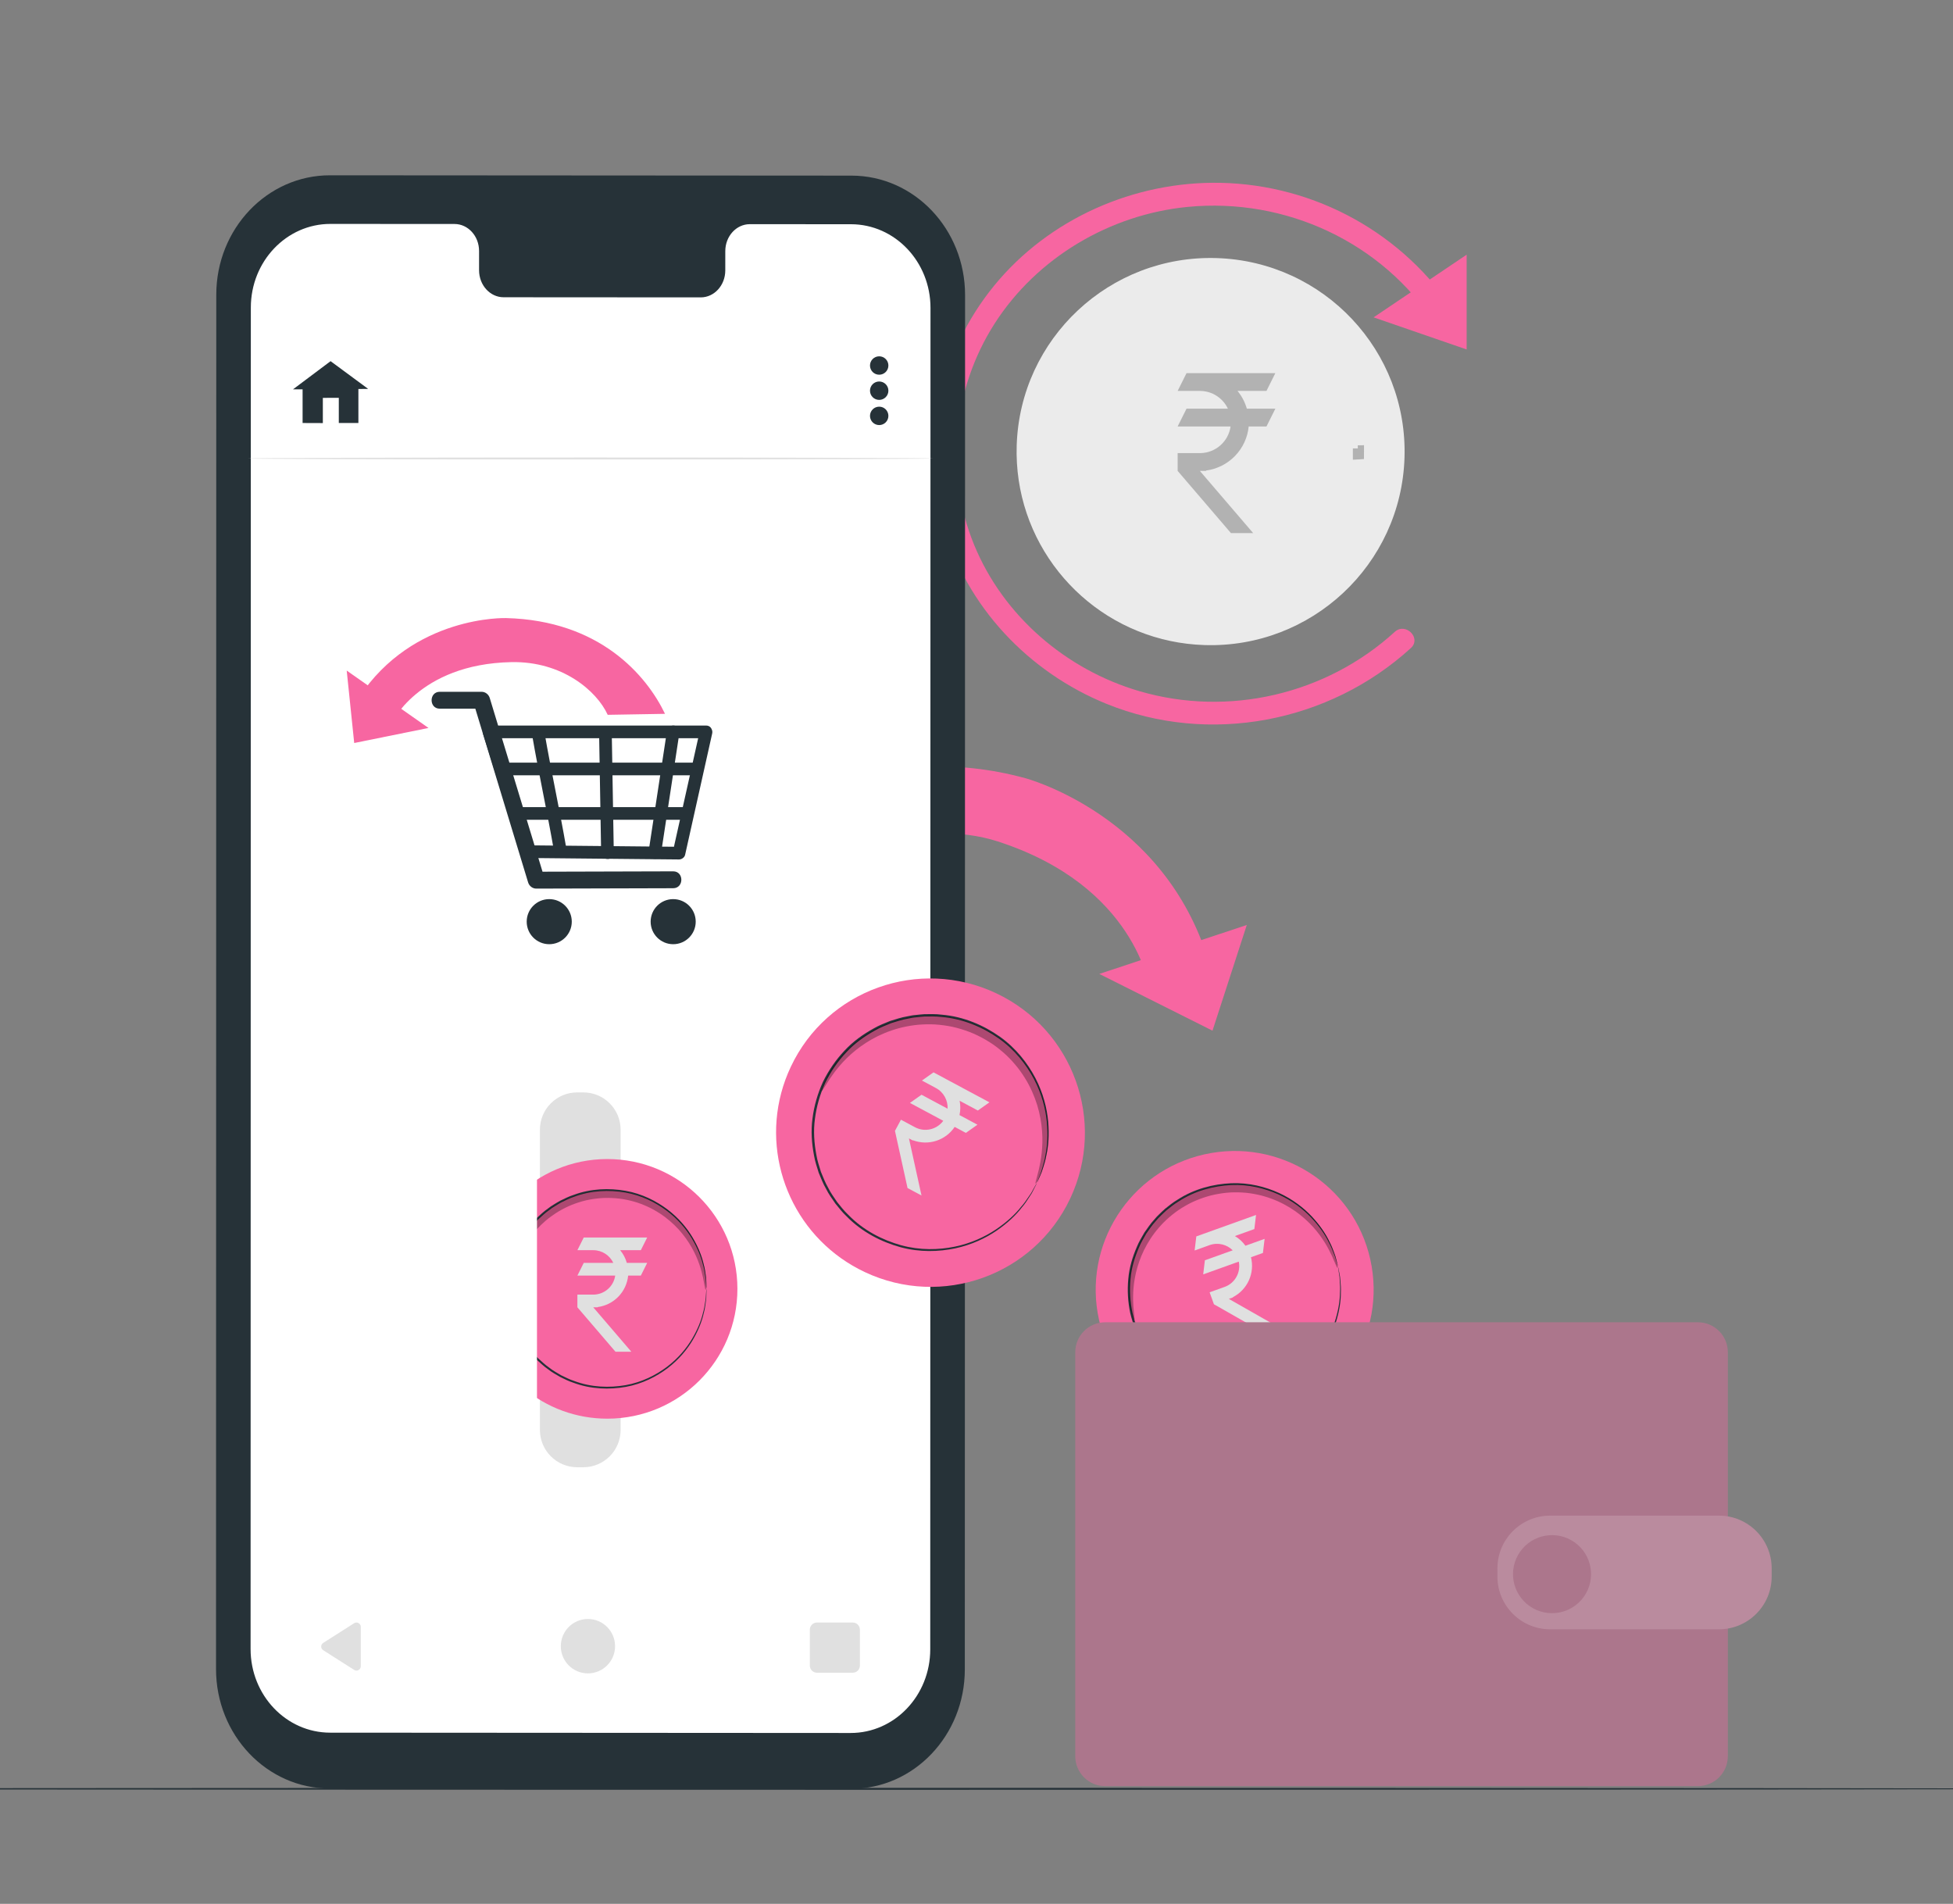 <svg width="356" height="347" viewBox="0 0 356 347" fill="none" xmlns="http://www.w3.org/2000/svg">
<rect x="0" y="0" width="356" height="347" fill="#808080" stroke="none"/>
<g clip-path="url(#clip0_321_8223)">
<path d="M256.018 83.44C255.392 102.916 239.06 118.197 219.54 117.572C217.424 117.504 215.357 117.252 213.355 116.831C196.886 113.374 184.77 98.537 185.328 81.171C185.952 61.694 202.284 46.414 221.804 47.04C241.325 47.666 256.643 63.964 256.018 83.44Z" fill="#EBEBEB"/>
<path d="M247.627 82.731L247.61 82.731L247.627 82.731C247.627 82.731 247.627 82.731 247.627 82.731ZM247.627 82.731L247.608 82.731V83.17L247.624 82.945C247.625 82.885 247.626 82.814 247.627 82.731ZM247.608 82.17C247.587 82.17 247.568 82.171 247.548 82.172L247.629 82.17C247.629 82.17 247.629 82.17 247.629 82.17C247.628 82.385 247.627 82.571 247.627 82.73L247.608 82.731V82.17Z" fill="#E0E0E0" stroke="#B2B2B2" stroke-width="2"/>
<path d="M254.238 115.167C241.752 126.572 223.942 130.726 207.69 125.973C194.333 122.067 182.882 112.257 177.571 99.31C172.168 86.14 173.639 70.947 181.299 58.985C189.004 46.952 202.341 39.078 216.521 37.708C234.341 35.986 251.957 44.137 261.712 59.217C263.163 61.459 266.769 59.373 265.308 57.115C255.914 42.595 239.817 33.687 222.52 33.324C206.79 32.992 191.183 39.853 181.196 52.089C171.308 64.205 167.667 80.572 171.936 95.683C176.138 110.56 187.492 122.528 201.725 128.297C220.478 135.897 242.311 131.695 257.182 118.112C259.165 116.3 256.213 113.362 254.238 115.167Z" fill="#F766A1"/>
<path d="M250.383 57.842L267.346 46.419V63.695L250.383 57.842Z" fill="#F766A1"/>
<path d="M384.27 326.036C384.27 326.136 284.611 326.217 161.703 326.217C38.753 326.217 -60.886 326.136 -60.886 326.036C-60.886 325.937 38.753 325.856 161.703 325.856C284.611 325.856 384.27 325.936 384.27 326.036Z" fill="#263238"/>
<path d="M186.877 141.828C186.877 141.828 212.313 148.527 220.355 175.355L209.542 180.15C209.542 180.15 207.065 161.487 181.863 153.359C168.229 148.961 150.175 155.167 145.174 160.852L133.04 155.618C141.184 146.687 161.209 134.832 186.877 141.828Z" fill="#F766A1"/>
<path d="M227.27 168.59L200.387 177.511L221.018 187.853L227.27 168.59Z" fill="#F766A1"/>
<path d="M155.148 326.036L60.076 325.977C48.642 325.971 39.377 316.225 39.379 304.209L39.425 53.712C39.428 41.688 48.706 31.944 60.147 31.951L155.22 32.01C166.654 32.017 175.919 41.763 175.917 53.779L175.871 304.277C175.868 316.299 166.589 326.043 155.148 326.036Z" fill="#263238"/>
<path d="M155.118 40.869L136.685 40.858C134.213 40.856 132.209 43.057 132.209 45.773L132.207 49.287C132.207 52.003 130.202 54.203 127.731 54.202L91.802 54.18C89.33 54.178 87.326 51.975 87.326 49.259L87.327 45.746C87.327 43.03 85.323 40.827 82.852 40.825L76.369 40.821L60.236 40.811C52.223 40.806 45.725 47.63 45.724 56.051L45.678 300.553C45.676 308.971 52.165 315.795 60.173 315.801L155.056 315.859C163.068 315.864 169.566 309.04 169.568 300.619L169.614 56.115C169.615 47.699 163.127 40.874 155.118 40.869Z" fill="white"/>
<path d="M65.766 296.518V303.694C65.766 304.317 65.081 304.694 64.556 304.361L58.916 300.773C58.428 300.462 58.428 299.75 58.916 299.439L64.556 295.851C65.081 295.518 65.766 295.896 65.766 296.518Z" fill="#E0E0E0"/>
<path d="M112.116 300.04C112.116 302.778 109.901 304.996 107.171 304.996C104.439 304.996 102.226 302.777 102.226 300.04C102.226 297.302 104.44 295.083 107.171 295.083C109.901 295.083 112.116 297.302 112.116 300.04Z" fill="#E0E0E0"/>
<path d="M155.447 304.874H148.918C148.201 304.874 147.62 304.293 147.62 303.576V297.025C147.62 296.308 148.201 295.727 148.918 295.727H155.447C156.164 295.727 156.745 296.308 156.745 297.025V303.576C156.744 304.293 156.163 304.874 155.447 304.874Z" fill="#E0E0E0"/>
<path d="M80.163 129.167C82.705 129.167 85.246 129.167 87.787 129.167C87.293 128.79 86.798 128.414 86.303 128.037C87.428 131.739 88.553 135.441 89.678 139.144C91.463 145.018 93.247 150.891 95.032 156.765C95.444 158.12 95.856 159.475 96.267 160.83C96.465 161.479 97.063 161.962 97.752 161.96C105.029 161.94 112.307 161.92 119.584 161.9C120.627 161.897 121.668 161.894 122.711 161.891C124.691 161.886 124.695 158.807 122.711 158.812C115.433 158.832 108.156 158.852 100.878 158.873C99.836 158.875 98.794 158.878 97.752 158.881C98.247 159.258 98.741 159.635 99.236 160.011C98.111 156.309 96.986 152.607 95.862 148.905C94.077 143.031 92.292 137.157 90.507 131.283C90.095 129.928 89.683 128.573 89.272 127.218C89.074 126.568 88.476 126.088 87.787 126.088C85.246 126.088 82.705 126.088 80.163 126.088C78.182 126.088 78.179 129.167 80.163 129.167Z" fill="#263238"/>
<path d="M127.591 133.085C126.153 139.526 124.716 145.968 123.278 152.409C123.071 153.334 122.864 154.26 122.658 155.187C123.029 154.904 123.4 154.622 123.771 154.339C120.655 154.309 117.54 154.278 114.424 154.248C109.428 154.199 104.432 154.15 99.435 154.101C98.293 154.09 97.15 154.078 96.008 154.067C96.379 154.35 96.75 154.632 97.121 154.915C95.117 148.538 93.113 142.161 91.109 135.785C90.826 134.885 90.543 133.986 90.26 133.086C89.889 133.573 89.518 134.06 89.147 134.547C93.622 134.547 98.097 134.547 102.571 134.547C109.646 134.547 116.72 134.547 123.794 134.547C125.43 134.547 127.067 134.547 128.704 134.547C130.189 134.547 130.192 132.238 128.704 132.238C124.229 132.238 119.754 132.238 115.28 132.238C108.206 132.238 101.131 132.238 94.057 132.238C92.421 132.238 90.784 132.238 89.147 132.238C88.419 132.238 87.807 132.979 88.034 133.7C90.038 140.076 92.043 146.453 94.047 152.83C94.329 153.729 94.612 154.629 94.895 155.529C95.049 156.02 95.487 156.371 96.008 156.376C99.124 156.407 102.239 156.437 105.355 156.468C110.351 156.517 115.347 156.566 120.344 156.615C121.486 156.626 122.629 156.637 123.771 156.648C124.256 156.653 124.775 156.288 124.884 155.801C126.322 149.36 127.759 142.918 129.197 136.477C129.404 135.551 129.611 134.626 129.817 133.7C130.14 132.251 127.915 131.633 127.591 133.085Z" fill="#263238"/>
<path d="M97.016 134.073C98.231 141.119 99.775 148.104 100.991 155.151C101.243 156.613 103.468 155.993 103.217 154.538C102.002 147.491 100.458 140.506 99.243 133.458C98.991 131.997 96.765 132.617 97.016 134.073Z" fill="#263238"/>
<path d="M109.21 133.766C109.326 140.992 109.46 148.217 109.577 155.443C109.6 156.927 111.91 156.932 111.886 155.443C111.769 148.217 111.635 140.992 111.518 133.766C111.495 132.281 109.186 132.276 109.21 133.766Z" fill="#263238"/>
<path d="M120.472 155.704C121.449 149.287 122.426 142.87 123.404 136.453C123.544 135.535 123.684 134.617 123.823 133.699C123.918 133.078 123.666 132.464 123.017 132.278C122.472 132.122 121.691 132.469 121.596 133.085C120.619 139.502 119.642 145.919 118.664 152.336C118.525 153.255 118.385 154.172 118.245 155.09C118.151 155.711 118.402 156.325 119.052 156.511C119.597 156.667 120.379 156.321 120.472 155.704Z" fill="#263238"/>
<path d="M91.663 141.307C103.305 141.307 114.947 141.307 126.59 141.307C128.076 141.307 128.078 138.998 126.59 138.998C114.947 138.998 103.305 138.998 91.663 138.998C90.177 138.998 90.175 141.307 91.663 141.307Z" fill="#263238"/>
<path d="M94.938 149.414C105.021 149.414 115.103 149.414 125.186 149.414C126.672 149.414 126.674 147.105 125.186 147.105C115.103 147.105 105.02 147.105 94.938 147.105C93.452 147.105 93.449 149.414 94.938 149.414Z" fill="#263238"/>
<path d="M122.71 172.093C124.979 172.093 126.818 170.253 126.818 167.984C126.818 165.715 124.979 163.876 122.71 163.876C120.441 163.876 118.602 165.715 118.602 167.984C118.602 170.253 120.441 172.093 122.71 172.093Z" fill="#263238"/>
<path d="M100.117 172.093C102.386 172.093 104.225 170.253 104.225 167.984C104.225 165.715 102.386 163.876 100.117 163.876C97.848 163.876 96.009 165.715 96.009 167.984C96.009 170.253 97.848 172.093 100.117 172.093Z" fill="#263238"/>
<path d="M92.243 112.652C92.243 112.652 75.34 112.081 65.434 127.119L71.209 132.07C71.209 132.07 76.18 121.032 93.202 120.68C102.411 120.489 108.747 125.86 110.777 130.285L121.223 130.106C117.858 123.1 109.343 113.082 92.243 112.652Z" fill="#F766A1"/>
<path d="M63.2 122.222L78.11 132.68L64.566 135.424L63.2 122.222Z" fill="#F766A1"/>
<path d="M161.94 66.62C161.94 67.546 161.189 68.297 160.262 68.297C159.336 68.297 158.585 67.546 158.585 66.62C158.585 65.693 159.336 64.942 160.262 64.942C161.189 64.942 161.94 65.693 161.94 66.62Z" fill="#263238"/>
<path d="M160.262 72.886C161.189 72.886 161.94 72.135 161.94 71.209C161.94 70.282 161.189 69.531 160.262 69.531C159.336 69.531 158.585 70.282 158.585 71.209C158.585 72.135 159.336 72.886 160.262 72.886Z" fill="#263238"/>
<path d="M160.262 77.475C161.189 77.475 161.94 76.724 161.94 75.797C161.94 74.871 161.189 74.12 160.262 74.12C159.336 74.12 158.585 74.871 158.585 75.797C158.585 76.724 159.336 77.475 160.262 77.475Z" fill="#263238"/>
<path d="M60.26 65.826L53.414 70.96H55.158V77.098L58.849 77.111V72.518L61.759 72.506V77.098H65.329V70.899L67.107 70.88L60.26 65.826Z" fill="#263238"/>
<path d="M170.055 83.564C170.055 83.664 142.111 83.745 107.65 83.745C73.175 83.745 45.238 83.664 45.238 83.564C45.238 83.464 73.175 83.383 107.65 83.383C142.111 83.383 170.055 83.464 170.055 83.564Z" fill="#E0E0E0"/>
<path d="M106.33 267.424H105.217C101.462 267.424 98.418 264.379 98.418 260.624V205.904C98.418 202.148 101.462 199.104 105.217 199.104H106.33C110.085 199.104 113.129 202.148 113.129 205.904V260.624C113.128 264.38 110.085 267.424 106.33 267.424Z" fill="#E0E0E0"/>
<path d="M134.418 234.882C134.434 247.95 123.83 258.555 110.734 258.572C109.314 258.574 107.924 258.451 106.572 258.214C95.458 256.265 87.006 246.592 86.992 234.941C86.975 221.874 97.579 211.268 110.675 211.252C123.771 211.236 134.401 221.816 134.418 234.882Z" fill="#F766A1"/>
<path d="M129.428 235.134C129.441 245.092 121.36 253.174 111.379 253.186C101.399 253.199 93.298 245.137 93.286 235.179C93.274 225.221 101.355 217.139 111.335 217.126C121.315 217.114 129.416 225.176 129.428 235.134Z" fill="#F766A1"/>
<path d="M128.776 234.89C128.77 234.89 128.758 234.791 128.741 234.598C128.726 234.387 128.704 234.104 128.678 233.742C128.665 233.552 128.652 233.342 128.636 233.112C128.61 232.881 128.559 232.631 128.517 232.36C128.428 231.816 128.343 231.186 128.132 230.502C127.807 229.112 127.149 227.47 126.114 225.733C125.071 224.002 123.57 222.197 121.531 220.668C119.498 219.153 116.938 217.866 113.985 217.351C111.052 216.853 107.744 216.949 104.593 218.147C103.792 218.405 103.038 218.8 102.263 219.173C101.885 219.376 101.524 219.616 101.15 219.838C100.77 220.05 100.421 220.313 100.072 220.58C99.346 221.079 98.71 221.702 98.045 222.303C97.444 222.968 96.811 223.619 96.294 224.374C95.229 225.849 94.302 227.491 93.741 229.295C93.158 231.088 92.846 232.992 92.823 234.931C92.85 236.869 93.167 238.774 93.753 240.566C94.319 242.37 95.251 244.009 96.319 245.482C96.838 246.237 97.473 246.886 98.075 247.549C98.742 248.148 99.379 248.77 100.107 249.267C100.792 249.821 101.566 250.229 102.302 250.67C103.078 251.041 103.833 251.435 104.635 251.69C107.789 252.881 111.098 252.967 114.03 252.463C116.981 251.94 119.539 250.647 121.568 249.127C123.602 247.593 125.098 245.784 126.137 244.051C127.168 242.311 127.822 240.668 128.143 239.277C128.352 238.592 128.436 237.962 128.523 237.419C128.565 237.147 128.615 236.897 128.64 236.666C128.655 236.435 128.669 236.226 128.681 236.036C128.706 235.674 128.726 235.391 128.742 235.18C128.758 234.989 128.769 234.89 128.776 234.89C128.782 234.89 128.784 234.989 128.781 235.183C128.775 235.394 128.767 235.68 128.757 236.043C128.75 236.233 128.743 236.445 128.735 236.677C128.715 236.909 128.671 237.161 128.635 237.436C128.559 237.984 128.486 238.621 128.287 239.315C127.985 240.722 127.346 242.391 126.32 244.161C125.287 245.924 123.786 247.77 121.731 249.342C119.683 250.898 117.09 252.227 114.088 252.773C111.108 253.3 107.738 253.224 104.517 252.02C103.698 251.761 102.927 251.363 102.135 250.985C101.383 250.537 100.593 250.122 99.893 249.56C99.149 249.053 98.498 248.421 97.817 247.81C97.2 247.134 96.553 246.472 96.021 245.704C94.929 244.201 93.976 242.527 93.396 240.686C92.796 238.856 92.472 236.91 92.444 234.931C92.468 232.952 92.788 231.006 93.383 229.175C93.959 227.334 94.906 225.658 95.995 224.153C96.525 223.383 97.171 222.72 97.786 222.043C98.465 221.43 99.115 220.796 99.857 220.288C100.214 220.016 100.571 219.749 100.959 219.532C101.341 219.307 101.71 219.064 102.096 218.857C102.886 218.478 103.657 218.078 104.475 217.817C107.691 216.604 111.061 216.52 114.042 217.04C117.045 217.578 119.641 218.901 121.693 220.452C123.752 222.018 125.258 223.86 126.296 225.621C127.327 227.389 127.97 229.055 128.275 230.463C128.477 231.156 128.552 231.793 128.629 232.341C128.665 232.616 128.71 232.868 128.731 233.1C128.74 233.332 128.747 233.543 128.754 233.734C128.765 234.098 128.774 234.383 128.78 234.594C128.783 234.791 128.782 234.89 128.776 234.89Z" fill="#263238"/>
<g opacity="0.3">
<path d="M128.635 235.079C128.526 235.083 128.449 234.29 128.159 232.906C127.862 231.531 127.318 229.542 126.088 227.37C125.474 226.288 124.692 225.167 123.714 224.088C122.729 223.02 121.56 221.984 120.189 221.109C119.506 220.669 118.779 220.259 118.005 219.912C117.232 219.56 116.423 219.245 115.574 219.009C114.727 218.771 113.85 218.575 112.947 218.468C112.045 218.359 111.122 218.314 110.188 218.338C109.254 218.375 108.336 218.481 107.443 218.648C106.549 218.815 105.686 219.068 104.856 219.362C104.024 219.653 103.236 220.022 102.489 220.423C101.739 220.82 101.04 221.278 100.386 221.761C99.075 222.725 97.975 223.837 97.062 224.967C96.156 226.107 95.45 227.277 94.906 228.397C93.819 230.645 93.405 232.666 93.198 234.058C92.999 235.458 92.974 236.254 92.865 236.256C92.784 236.26 92.628 235.467 92.667 234.009C92.715 232.561 92.992 230.42 94.023 227.991C94.539 226.783 95.238 225.51 96.163 224.264C97.096 223.027 98.24 221.807 99.626 220.743C100.317 220.21 101.059 219.705 101.86 219.264C102.658 218.82 103.503 218.413 104.397 218.089C105.289 217.763 106.218 217.484 107.183 217.298C108.146 217.112 109.138 216.996 110.144 216.956C111.151 216.929 112.147 216.98 113.12 217.103C114.094 217.224 115.039 217.442 115.951 217.708C116.864 217.972 117.732 218.323 118.558 218.715C119.385 219.101 120.159 219.557 120.882 220.043C122.334 221.013 123.555 222.155 124.567 223.328C125.569 224.51 126.351 225.734 126.944 226.906C128.13 229.261 128.546 231.38 128.688 232.822C128.82 234.276 128.714 235.077 128.635 235.079Z" fill="black"/>
</g>
<path d="M97.882 201.842H70.51V263.027H97.882V201.842Z" fill="white"/>
<path d="M249.781 229.532C252.829 243.154 244.232 256.674 230.58 259.73C229.1 260.061 227.622 260.256 226.158 260.322C214.115 260.868 203.058 252.742 200.34 240.596C197.292 226.974 205.888 213.454 219.541 210.399C233.194 207.344 246.733 215.91 249.781 229.532Z" fill="#F766A1"/>
<path d="M244.636 230.952C246.959 241.332 240.408 251.635 230.003 253.964C219.599 256.292 209.281 249.764 206.959 239.384C204.636 229.003 211.188 218.7 221.591 216.372C231.995 214.044 242.313 220.571 244.636 230.952Z" fill="#F766A1"/>
<path d="M243.899 230.849C243.892 230.85 243.857 230.749 243.795 230.552C243.73 230.336 243.642 230.045 243.531 229.674C243.474 229.479 243.411 229.264 243.341 229.027C243.26 228.792 243.15 228.543 243.043 228.27C242.824 227.724 242.589 227.087 242.211 226.422C241.549 225.048 240.483 223.488 239 221.917C237.511 220.355 235.527 218.821 233.046 217.699C230.576 216.59 227.607 215.843 224.408 215.991C221.234 216.153 217.807 217.019 214.799 219C214.024 219.455 213.328 220.042 212.607 220.611C212.26 220.911 211.94 221.244 211.601 221.562C211.254 221.872 210.95 222.227 210.649 222.587C210.008 223.276 209.489 224.073 208.935 224.854C208.462 225.687 207.954 226.512 207.589 227.42C206.822 229.205 206.235 231.133 206.068 233.144C205.877 235.148 205.993 237.207 206.418 239.234C206.897 241.249 207.669 243.162 208.696 244.895C209.704 246.644 211.056 248.137 212.512 249.426C213.229 250.091 214.041 250.621 214.823 251.174C215.657 251.644 216.466 252.145 217.34 252.494C218.182 252.913 219.085 253.157 219.954 253.447C220.849 253.654 221.728 253.89 222.624 253.97C226.189 254.48 229.66 253.803 232.599 252.596C235.556 251.366 237.923 249.424 239.686 247.369C241.452 245.296 242.592 243.063 243.274 241.015C243.945 238.962 244.246 237.097 244.258 235.572C244.317 234.809 244.259 234.133 244.223 233.546C244.203 233.252 244.198 232.98 244.17 232.734C244.132 232.49 244.098 232.268 244.066 232.067C244.009 231.684 243.965 231.384 243.932 231.16C243.903 230.956 243.892 230.85 243.899 230.849C243.906 230.847 243.93 230.95 243.972 231.153C244.015 231.375 244.073 231.674 244.147 232.055C244.184 232.255 244.225 232.478 244.271 232.722C244.304 232.969 244.317 233.242 244.343 233.537C244.391 234.126 244.463 234.807 244.415 235.577C244.427 237.115 244.148 239.003 243.488 241.087C242.819 243.166 241.683 245.439 239.905 247.554C238.13 249.652 235.735 251.64 232.731 252.905C229.746 254.147 226.214 254.849 222.577 254.341C221.663 254.261 220.765 254.024 219.853 253.815C218.965 253.522 218.044 253.273 217.184 252.849C216.291 252.493 215.465 251.985 214.613 251.506C213.813 250.944 212.985 250.404 212.252 249.726C210.764 248.412 209.383 246.888 208.351 245.103C207.301 243.334 206.511 241.38 206.024 239.322C205.589 237.254 205.471 235.151 205.668 233.104C205.84 231.049 206.44 229.082 207.226 227.261C207.6 226.335 208.119 225.493 208.604 224.645C209.17 223.848 209.702 223.037 210.357 222.335C210.665 221.969 210.976 221.607 211.33 221.292C211.676 220.969 212.004 220.63 212.359 220.324C213.095 219.745 213.806 219.149 214.598 218.688C217.671 216.677 221.165 215.807 224.395 215.658C227.65 215.522 230.665 216.299 233.164 217.441C235.674 218.596 237.672 220.167 239.163 221.763C240.647 223.368 241.705 224.957 242.35 226.353C242.721 227.029 242.946 227.676 243.155 228.23C243.257 228.507 243.361 228.76 243.436 228.997C243.499 229.237 243.556 229.455 243.608 229.653C243.704 230.029 243.779 230.324 243.835 230.544C243.884 230.743 243.905 230.847 243.899 230.849Z" fill="#263238"/>
<g opacity="0.3">
<path d="M243.796 231.078C243.684 231.108 243.419 230.299 242.796 228.923C242.168 227.557 241.139 225.609 239.352 223.63C238.46 222.646 237.385 221.657 236.116 220.759C234.841 219.874 233.382 219.065 231.749 218.471C230.934 218.171 230.081 217.911 229.193 217.729C228.306 217.541 227.389 217.4 226.449 217.351C225.511 217.299 224.551 217.298 223.585 217.396C222.618 217.491 221.646 217.659 220.678 217.9C219.712 218.155 218.78 218.479 217.887 218.861C216.993 219.242 216.152 219.706 215.355 220.205C214.555 220.702 213.819 221.269 213.132 221.861C212.442 222.45 211.819 223.089 211.25 223.745C210.106 225.054 209.217 226.468 208.526 227.859C207.847 229.258 207.381 230.643 207.074 231.936C206.463 234.532 206.499 236.735 206.607 238.234C206.724 239.74 206.882 240.576 206.769 240.604C206.687 240.627 206.339 239.837 206.041 238.307C205.755 236.787 205.548 234.489 206.059 231.718C206.317 230.337 206.751 228.848 207.427 227.334C208.112 225.828 209.023 224.291 210.222 222.859C210.818 222.142 211.475 221.444 212.208 220.799C212.937 220.15 213.723 219.53 214.58 218.985C215.435 218.438 216.339 217.931 217.302 217.514C218.263 217.096 219.27 216.745 220.311 216.47C221.354 216.209 222.404 216.03 223.448 215.933C224.492 215.834 225.528 215.842 226.541 215.908C227.554 215.972 228.542 216.136 229.492 216.353C230.445 216.565 231.358 216.86 232.225 217.199C233.964 217.874 235.503 218.781 236.829 219.77C238.149 220.77 239.248 221.866 240.138 222.95C241.921 225.13 242.847 227.243 243.329 228.714C243.803 230.198 243.879 231.058 243.796 231.078Z" fill="black"/>
</g>
<path d="M195.082 218.443C188.469 232.476 171.707 238.48 157.642 231.854C156.118 231.135 154.687 230.298 153.357 229.358C142.416 221.627 138.251 206.956 144.147 194.443C150.758 180.409 167.52 174.405 181.586 181.033C195.651 187.66 201.693 204.409 195.082 218.443Z" fill="#F766A1"/>
<path d="M189.598 216.18C184.56 226.874 171.786 231.45 161.067 226.4C150.349 221.349 145.744 208.585 150.782 197.891C155.821 187.196 168.595 182.621 179.313 187.671C190.032 192.723 194.636 205.486 189.598 216.18Z" fill="#F766A1"/>
<path d="M189.022 215.588C189.015 215.584 189.052 215.472 189.133 215.257C189.223 215.022 189.344 214.708 189.499 214.306C189.582 214.096 189.673 213.863 189.774 213.608C189.863 213.347 189.936 213.054 190.028 212.74C190.208 212.112 190.437 211.392 190.557 210.551C190.914 208.894 191.04 206.797 190.811 204.407C190.568 202.021 189.873 199.322 188.461 196.646C187.048 193.989 184.952 191.309 182.044 189.258C179.149 187.236 175.549 185.66 171.56 185.347C170.569 185.217 169.558 185.259 168.538 185.266C168.029 185.293 167.52 185.367 167.006 185.415C166.491 185.451 165.982 185.555 165.472 185.666C164.44 185.833 163.441 186.179 162.423 186.487C161.44 186.896 160.432 187.273 159.493 187.821C157.602 188.865 155.774 190.156 154.256 191.807C152.721 193.437 151.419 195.322 150.411 197.39C149.458 199.486 148.831 201.69 148.551 203.911C148.243 206.134 148.412 208.366 148.81 210.49C148.986 211.563 149.337 212.582 149.646 213.6C150.058 214.581 150.426 215.572 150.955 216.475C151.409 217.418 152.034 218.248 152.599 219.094C153.243 219.886 153.855 220.692 154.586 221.374C157.367 224.252 160.875 226.024 164.278 226.969C167.712 227.906 171.113 227.816 174.061 227.214C177.023 226.599 179.547 225.417 181.541 224.084C183.53 222.739 185.065 221.308 186.115 219.977C186.687 219.348 187.097 218.714 187.466 218.175C187.649 217.904 187.829 217.661 187.974 217.427C188.106 217.187 188.227 216.969 188.337 216.771C188.548 216.396 188.713 216.102 188.836 215.883C188.952 215.685 189.015 215.584 189.022 215.588C189.028 215.591 188.98 215.698 188.879 215.904C188.765 216.129 188.612 216.43 188.417 216.815C188.313 217.017 188.198 217.24 188.072 217.485C187.932 217.725 187.757 217.973 187.58 218.249C187.22 218.8 186.818 219.446 186.252 220.089C185.214 221.446 183.682 222.913 181.682 224.293C179.678 225.661 177.131 226.88 174.128 227.525C171.14 228.156 167.682 228.267 164.184 227.33C160.718 226.384 157.139 224.592 154.293 221.666C153.546 220.972 152.92 220.153 152.261 219.346C151.682 218.484 151.043 217.638 150.578 216.679C150.037 215.758 149.658 214.749 149.237 213.748C148.918 212.71 148.559 211.671 148.378 210.576C147.968 208.408 147.794 206.128 148.106 203.858C148.39 201.59 149.03 199.337 150.004 197.198C151.033 195.086 152.363 193.16 153.932 191.498C155.484 189.813 157.351 188.495 159.283 187.432C160.242 186.875 161.272 186.49 162.276 186.075C163.315 185.762 164.335 185.413 165.389 185.243C165.909 185.132 166.428 185.027 166.954 184.991C167.478 184.943 167.998 184.869 168.517 184.843C169.558 184.837 170.589 184.798 171.599 184.933C175.666 185.264 179.326 186.882 182.262 188.953C185.212 191.054 187.328 193.791 188.743 196.497C190.158 199.222 190.84 201.964 191.061 204.381C191.27 206.802 191.115 208.917 190.729 210.583C190.594 211.429 190.351 212.15 190.156 212.778C190.056 213.091 189.976 213.384 189.881 213.644C189.772 213.897 189.674 214.128 189.584 214.337C189.412 214.733 189.276 215.043 189.176 215.273C189.081 215.485 189.028 215.591 189.022 215.588Z" fill="#263238"/>
<g opacity="0.3">
<path d="M188.774 215.719C188.656 215.669 188.976 214.778 189.366 213.146C189.746 211.519 190.171 209.108 189.952 206.153C189.841 204.681 189.572 203.08 189.069 201.426C188.554 199.78 187.824 198.075 186.797 196.44C186.287 195.621 185.714 194.812 185.059 194.046C184.408 193.278 183.7 192.528 182.908 191.844C182.119 191.158 181.278 190.503 180.363 189.93C179.45 189.354 178.482 188.839 177.468 188.39C176.447 187.957 175.407 187.604 174.364 187.331C173.319 187.056 172.265 186.89 171.225 186.784C170.183 186.674 169.151 186.67 168.145 186.722C167.138 186.768 166.156 186.905 165.209 187.092C163.312 187.461 161.568 188.095 160.014 188.846C158.464 189.61 157.111 190.508 155.959 191.434C153.653 193.295 152.184 195.253 151.256 196.643C150.332 198.044 149.9 198.886 149.782 198.834C149.694 198.798 149.927 197.867 150.71 196.321C151.495 194.792 152.88 192.634 155.218 190.551C156.385 189.515 157.782 188.504 159.406 187.635C161.035 186.781 162.882 186.052 164.91 185.614C165.922 185.391 166.974 185.226 168.058 185.159C169.14 185.087 170.253 185.079 171.376 185.184C172.5 185.287 173.639 185.459 174.768 185.749C175.897 186.037 177.02 186.416 178.12 186.884C179.215 187.367 180.258 187.926 181.239 188.552C182.224 189.177 183.128 189.891 183.971 190.639C184.817 191.386 185.571 192.203 186.258 193.042C186.95 193.877 187.55 194.758 188.08 195.648C189.146 197.426 189.878 199.271 190.368 201.043C190.845 202.82 191.062 204.531 191.104 206.09C191.182 209.219 190.554 211.705 189.975 213.325C189.381 214.951 188.861 215.758 188.774 215.719Z" fill="black"/>
</g>
<g clip-path="url(#clip1_321_8223)">
<path d="M218.069 225.35L228.955 221.444L228.648 224.012L225.099 225.285C225.848 225.729 226.505 226.329 227.023 227.053L230.517 225.799L230.21 228.367L228.033 229.148C228.385 230.554 228.252 232.037 227.655 233.358C227.058 234.678 226.032 235.758 224.745 236.423L224.76 236.466L223.998 236.74L233.264 242.017L230.543 242.994L221.277 237.716L220.495 235.539L223.217 234.562C225.133 233.875 226.215 231.889 225.812 229.945L219.324 232.273L219.631 229.705L224.704 227.885C223.634 226.819 222.007 226.395 220.483 226.941L217.761 227.918L218.069 225.35Z" fill="#E0E0E0"/>
</g>
<path d="M309.492 325.549H201.465C198.447 325.549 196 323.102 196 320.084V246.465C196 243.447 198.447 241 201.465 241H309.492C312.51 241 314.957 243.447 314.957 246.465V320.084C314.957 323.102 312.51 325.549 309.492 325.549Z" fill="#AC768C"/>
<path d="M313.347 296.613H282.555C277.445 296.613 273.303 292.47 273.303 287.361V285.846C273.303 280.736 277.445 276.593 282.555 276.593H313.347C318.456 276.593 322.598 280.736 322.598 285.846V287.361C322.598 292.47 318.456 296.613 313.347 296.613Z" fill="#BA8B9E"/>
<path d="M313.347 296.96H282.556C277.263 296.96 272.957 292.654 272.957 287.36V285.846C272.957 280.552 277.263 276.246 282.556 276.246H313.347C318.64 276.246 322.946 280.552 322.946 285.846V287.36C322.946 292.654 318.64 296.96 313.347 296.96ZM282.556 276.94C277.646 276.94 273.651 280.935 273.651 285.846V287.36C273.651 292.271 277.646 296.266 282.556 296.266H313.347C318.256 296.266 322.252 292.271 322.252 287.36V285.846C322.252 280.935 318.256 276.94 313.347 276.94H282.556Z" fill="#BA8B9E"/>
<path d="M288.728 291.003C290.988 287.79 290.215 283.353 287.002 281.093C283.789 278.832 279.352 279.605 277.092 282.818C274.832 286.032 275.605 290.469 278.818 292.729C282.031 294.989 286.468 294.216 288.728 291.003Z" fill="#AC768C"/>
<path d="M216.283 68.012H232.476L230.856 71.251H225.578C226.355 72.19 226.938 73.291 227.278 74.489H232.476L230.856 77.728H227.618C227.417 79.747 226.54 81.639 225.13 83.097C223.719 84.555 221.857 85.493 219.846 85.76V85.825H218.712L228.428 97.16H224.379L214.664 85.825V82.586H218.712C221.562 82.586 223.926 80.481 224.315 77.728H214.664L216.283 74.489H223.829C222.922 72.579 220.979 71.251 218.712 71.251H214.664L216.283 68.012Z" fill="#B2B2B2"/>
<path d="M106.407 225.55H117.973L116.816 227.863H113.045C113.601 228.534 114.017 229.321 114.26 230.177H117.973L116.816 232.49H114.503C114.359 233.932 113.733 235.283 112.725 236.325C111.718 237.366 110.388 238.036 108.951 238.227V238.273H108.141L115.081 246.37H112.19L105.25 238.273V235.96H108.141C110.177 235.96 111.866 234.456 112.143 232.49H105.25L106.407 230.177H111.796C111.149 228.812 109.761 227.863 108.141 227.863H105.25L106.407 225.55Z" fill="#E0E0E0"/>
<g clip-path="url(#clip2_321_8223)">
<path d="M170.164 195.451L180.359 200.914L178.247 202.407L174.924 200.626C175.096 201.479 175.092 202.369 174.901 203.239L178.174 204.992L176.062 206.485L174.023 205.392C173.216 206.596 172.025 207.491 170.645 207.933C169.265 208.375 167.776 208.337 166.42 207.827L166.398 207.868L165.685 207.485L167.977 217.9L165.429 216.534L163.136 206.119L164.229 204.08L166.777 205.446C168.571 206.408 170.77 205.88 171.943 204.278L165.867 201.022L167.979 199.529L172.73 202.075C172.804 200.566 172.028 199.074 170.601 198.309L168.052 196.944L170.164 195.451Z" fill="#E0E0E0"/>
</g>
</g>
<defs>
<clipPath id="clip0_321_8223">
<rect width="356" height="347" fill="white"/>
</clipPath>
<clipPath id="clip1_321_8223">
<rect width="27.759" height="27.76" fill="white" transform="matrix(0.941 -0.338 0.338 0.941 208.188 225.209)"/>
</clipPath>
<clipPath id="clip2_321_8223">
<rect width="27.759" height="27.76" fill="white" transform="matrix(0.881 0.472 -0.472 0.881 163.647 188.022)"/>
</clipPath>
</defs>
</svg>
